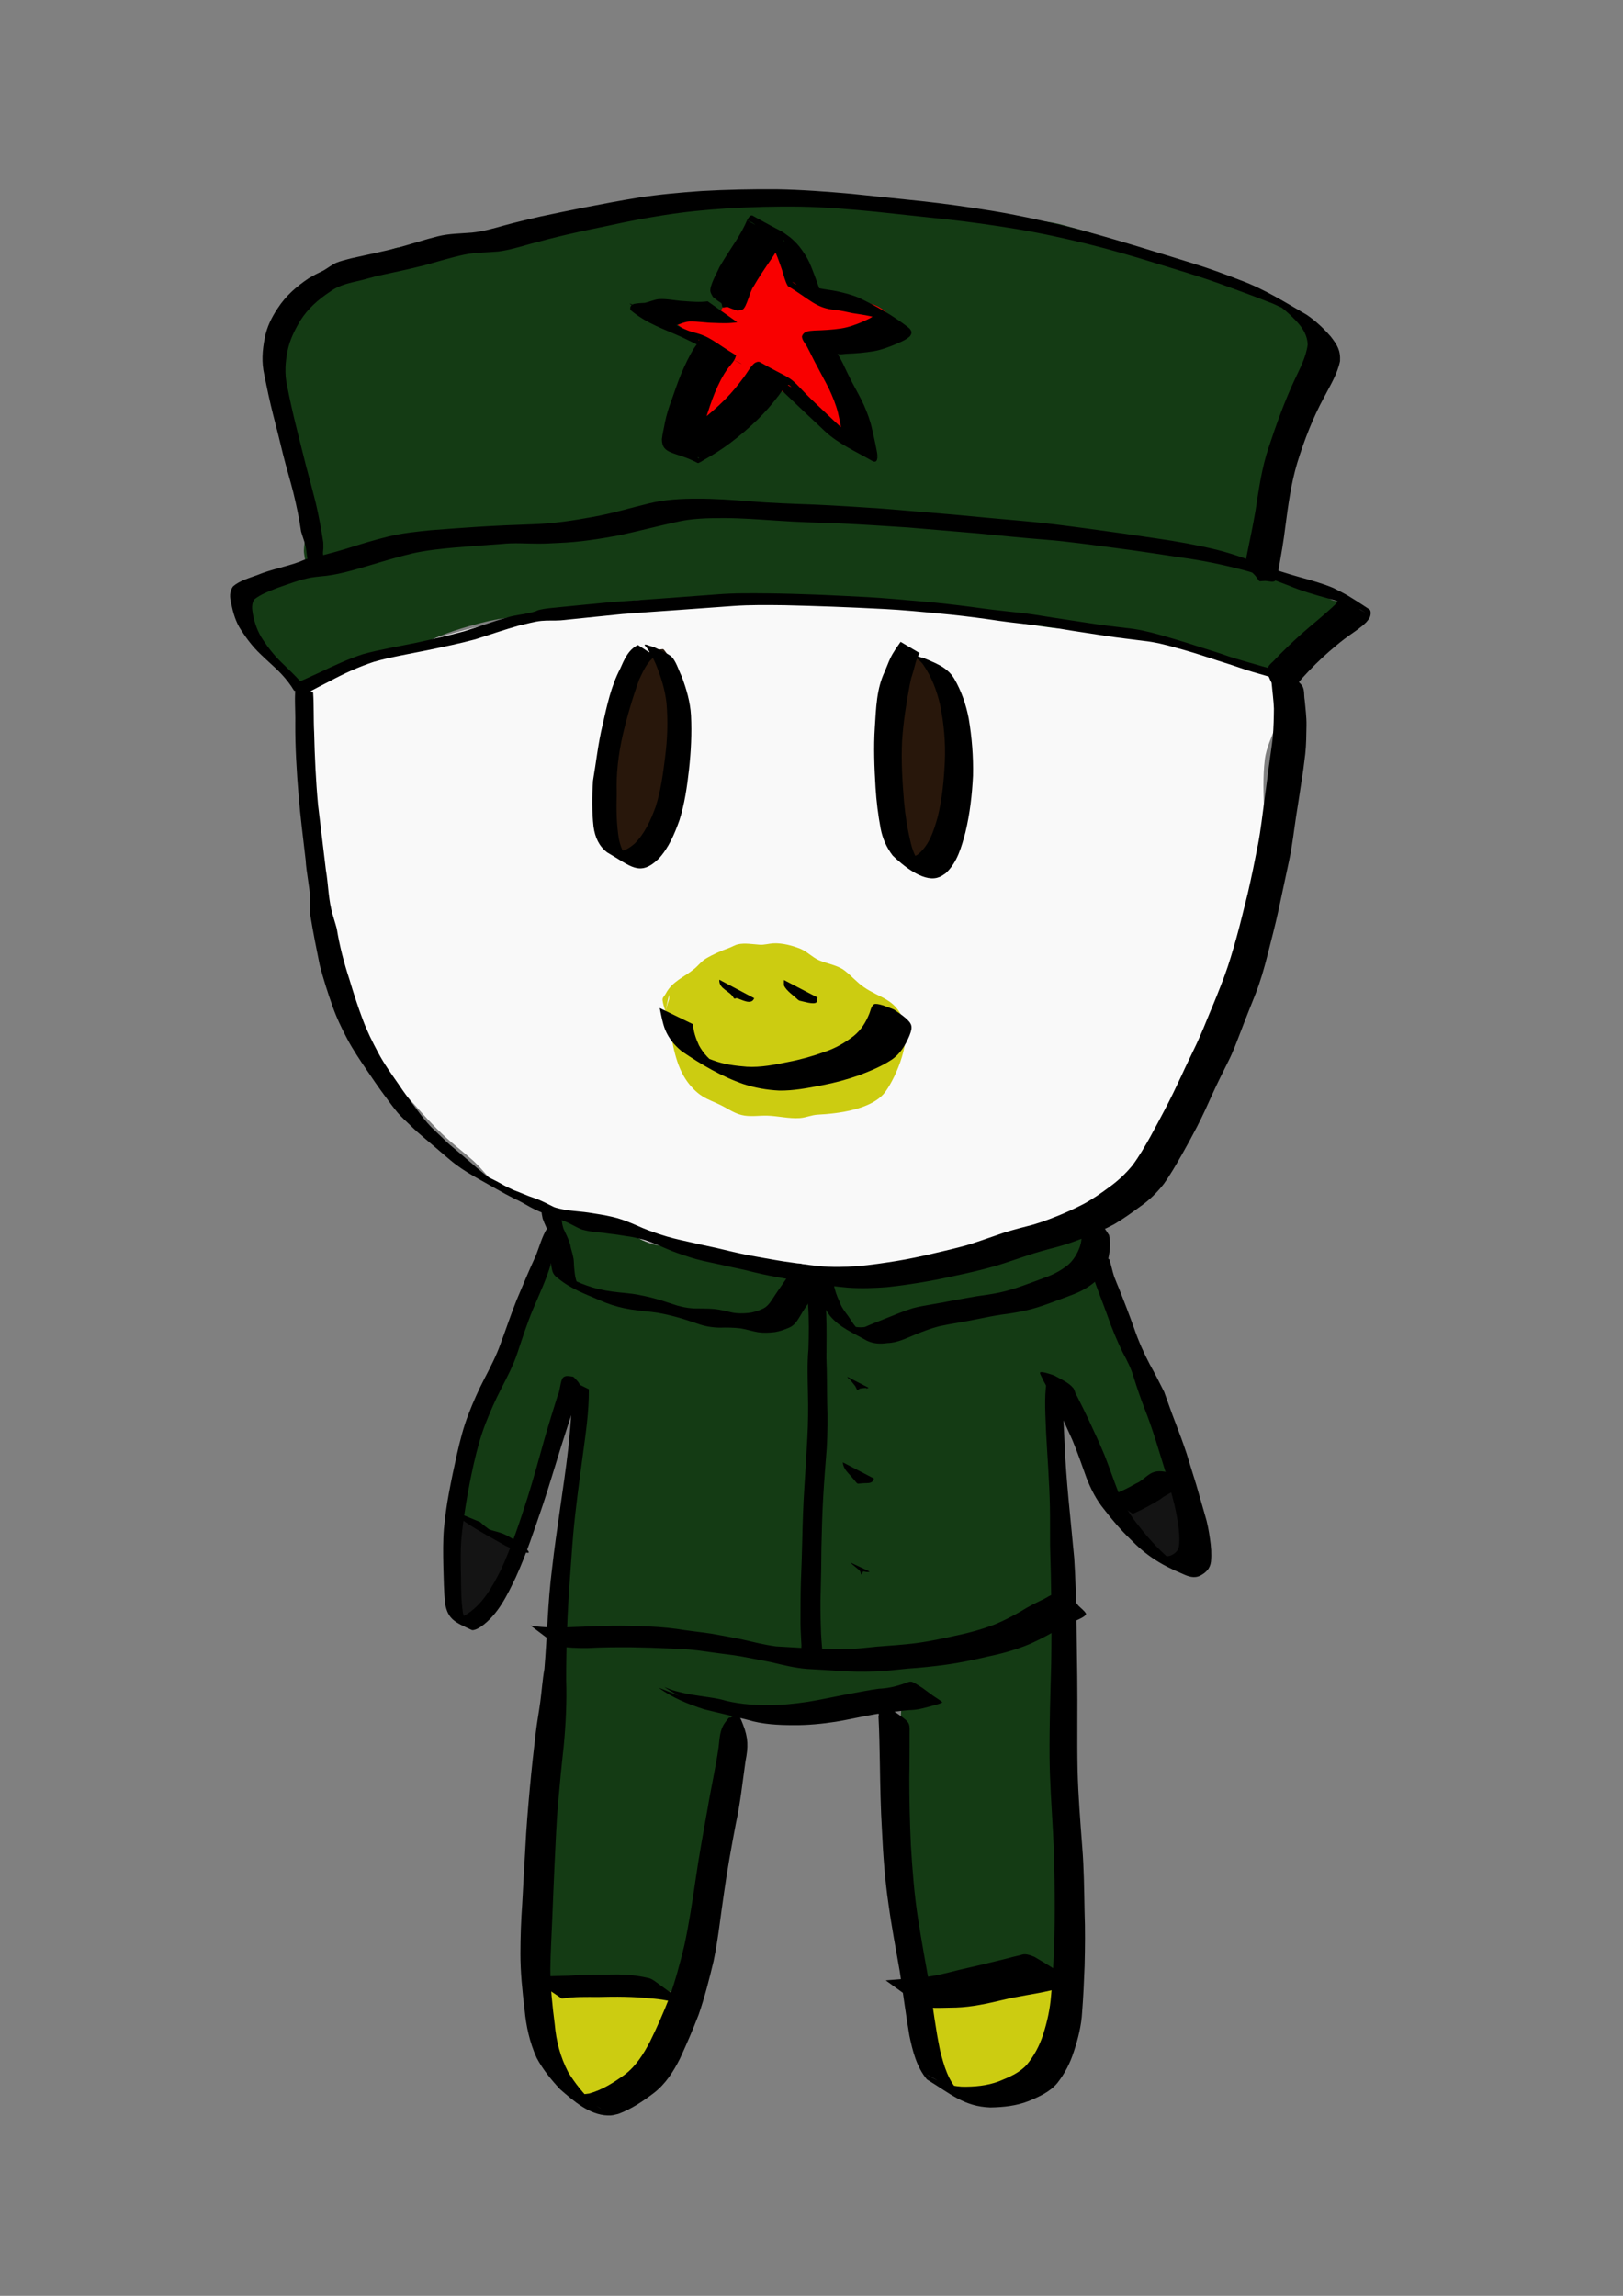 <?xml version="1.0" encoding="UTF-8" standalone="no"?>
<!-- Created with Inkscape (http://www.inkscape.org/) -->

<svg
   width="210px"
   height="297px"
   viewBox="0 0 210 297"
   version="1.1"
   id="svg5"
   inkscape:version="1.2.2 (b0a8486541, 2022-12-01)"
   sodipodi:docname="dmitri.svg"
   xmlns:inkscape="http://www.inkscape.org/namespaces/inkscape"
   xmlns:sodipodi="http://sodipodi.sourceforge.net/DTD/sodipodi-0.dtd"
   xmlns="http://www.w3.org/2000/svg"
   xmlns:svg="http://www.w3.org/2000/svg">
  <rect x="0" y="0" width="210" height="297" fill="#808080" stroke="none"/>
  <sodipodi:namedview
     id="namedview7"
     pagecolor="#ffffff"
     bordercolor="#000000"
     borderopacity="0.25"
     inkscape:showpageshadow="2"
     inkscape:pageopacity="0.0"
     inkscape:pagecheckerboard="0"
     inkscape:deskcolor="#d1d1d1"
     inkscape:document-units="mm"
     showgrid="false"
     inkscape:zoom="1.754102"
     inkscape:cx="115.44368"
     inkscape:cy="149.36417"
     inkscape:window-width="1280"
     inkscape:window-height="651"
     inkscape:window-x="0"
     inkscape:window-y="0"
     inkscape:window-maximized="1"
     inkscape:current-layer="layer5" />
  <defs
     id="defs2" />
  <g
     inkscape:groupmode="layer"
     id="layer5"
     inkscape:label="Layer 1">
    <path
       style="fill:#f9f9f9"
       d="m 39.962,88.521 c -0.273,0.402 -0.618,0.764 -0.82,1.207 -0.484,1.063 0.25,8.58 0.439,10.007 0.53,4.009 0.659,8.069 1.36,12.06 0.224,1.276 0.139,2.604 0.232,3.894 0.108,1.497 0.415,3.078 0.762,4.538 0.544,2.291 1.616,4.218 2.507,6.353 1.858,4.451 3.389,8.908 6.156,12.933 0.417,0.607 0.969,1.092 1.46,1.635 1.706,1.885 3.34,3.819 5.189,5.58 1.253,1.193 2.639,2.23 3.925,3.375 1.315,1.171 2.303,2.73 3.776,3.739 3.436,2.353 7.994,2.875 11.832,4.184 2.565,0.875 5.098,2.181 7.744,2.793 3.421,0.792 6.997,0.845 10.451,1.523 3.217,0.632 6.303,1.842 9.606,2.068 1.981,0.135 3.78,-0.511 5.707,-0.556 1.264,-0.029 2.72,0.524 3.988,0.682 2.65,0.33 5.475,0.309 8.129,0.053 2.855,-0.276 5.334,-1.464 7.997,-2.443 1.242,-0.457 2.582,-0.471 3.839,-0.852 2.067,-0.627 5.228,-2.622 7.104,-3.798 1.463,-0.918 2.481,-2.163 3.628,-3.427 1.404,-1.547 2.998,-3.057 4.015,-4.904 1.495,-2.715 2.557,-5.706 3.888,-8.501 0.708,-1.486 1.732,-2.8 2.406,-4.3 0.396,-0.881 0.642,-1.819 1.048,-2.697 0.504,-1.091 1.132,-2.14 1.497,-3.29 0.274,-0.863 0.419,-1.764 0.688,-2.629 0.485,-1.561 1.127,-3.061 1.581,-4.634 0.639,-2.212 1.081,-4.458 1.619,-6.686 0.388,-1.605 1.324,-3.115 1.597,-4.745 0.744,-4.442 -0.191,-8.955 0.339,-13.397 0.196,-1.642 0.936,-2.932 1.422,-4.47 0.53,-1.677 0.723,-3.926 0.249,-5.611 -0.109,-0.388 -0.046,-0.854 -0.286,-1.201 -0.713,-1.033 -2.517,-0.903 -3.597,-1.121 -0.667,-0.135 -1.281,-0.471 -1.951,-0.571 -2.011,-0.302 -3.995,-0.542 -5.935,-1.222 -0.788,-0.276 -1.492,-0.761 -2.28,-1.021 -2.265,-0.749 -4.721,-0.9 -7.045,-1.412 -2.742,-0.604 -5.335,-1.895 -8.129,-2.359 -2.381,-0.395 -4.789,-0.18 -7.183,-0.311 -1.901,-0.104 -3.761,-0.591 -5.644,-0.837 -2.184,-0.285 -4.401,-0.196 -6.595,-0.364 -3.959,-0.303 -7.881,-0.959 -11.858,-0.973 -2.888,-0.01 -5.764,0.666 -8.658,0.646 -4.254,-0.03 -8.477,-0.403 -12.71,0.238 -3.931,0.595 -7.85,1.263 -11.764,1.947 -2.196,0.384 -4.441,0.395 -6.643,0.761 -3.139,0.522 -6.28,1.511 -9.352,2.328 -7.268,1.934 -11.433,2.778 -17.798,7.242"
       id="path436" />
    <path
       style="fill:#28170b"
       d="m 84.244,84.199 c -0.444,0.316 -0.92,0.591 -1.333,0.947 -0.936,0.805 -3.794,7.258 -4.174,8.855 -0.335,1.409 -0.86,2.93 -0.92,4.379 -0.052,1.25 0.107,2.522 0.059,3.792 -0.057,1.509 -0.356,2.967 -0.243,4.486 0.331,4.467 3.536,5.728 6.505,2.332 0.621,-0.71 0.893,-1.575 1.355,-2.38 2.205,-3.845 2.57,-7.248 2.961,-11.573 0.12,-1.329 0.335,-2.744 0.212,-4.084 -0.091,-0.989 -0.726,-1.858 -0.91,-2.825 -0.349,-1.831 -0.451,-2.277 -1.571,-3.708 -0.059,-0.076 -0.307,-0.457 -0.412,-0.45 -0.514,0.034 -1.019,0.152 -1.528,0.228 z"
       id="path501" />
    <path
       style="fill:#28170b"
       d="m 117.803,84.702 c -1.512,2.105 -1.664,4.713 -2.469,7.13 -0.76,2.281 -0.469,4.788 -0.646,7.136 -0.062,0.823 0.259,1.506 0.28,2.321 0.018,0.7 0.158,1.651 0.074,2.333 -0.053,0.438 -0.236,0.815 -0.186,1.269 0.058,0.53 1.225,4.104 1.535,4.559 0.26,0.382 0.755,0.316 1.052,0.661 0.696,0.808 1.831,1.687 2.909,1.027 2.771,-1.698 3.976,-7.054 4.189,-9.997 0.246,-3.398 0.494,-6.904 -0.344,-10.245 -0.176,-0.7 -0.715,-1.316 -1.016,-1.968 -0.283,-0.614 -0.385,-1.35 -0.756,-1.92 -0.382,-0.588 -1.019,-0.77 -1.508,-1.232"
       id="path692" />
    <path
       style="fill:#cccc11;fill-opacity:1"
       d="m 86.09,130.852 c -0.122,-0.499 -0.315,-0.986 -0.366,-1.497 -0.029,-0.293 0.266,-0.527 0.402,-0.788 0.856,-1.636 2.365,-2.122 3.724,-3.242 0.509,-0.419 0.896,-0.963 1.47,-1.307 0.894,-0.536 2.007,-1.03 2.995,-1.38 0.394,-0.14 0.783,-0.395 1.189,-0.482 0.875,-0.188 1.915,-0.001 2.804,0.059 0.572,0.039 1.173,-0.148 1.746,-0.18 1.124,-0.062 2.459,0.281 3.491,0.698 0.882,0.356 1.554,1.11 2.417,1.487 1.027,0.448 2.399,0.64 3.295,1.317 0.888,0.671 1.565,1.504 2.502,2.153 2.129,1.474 3.989,1.45 5.136,4.241 1.059,2.577 -0.833,7.18 -2.296,9.252 -1.662,2.353 -6.158,2.881 -8.802,3.015 -0.793,0.04 -1.517,0.386 -2.311,0.439 -1.416,0.094 -2.768,-0.266 -4.172,-0.312 -1.001,-0.033 -1.983,0.14 -2.984,-0.01 -0.908,-0.136 -1.655,-0.571 -2.422,-1.006 -1.896,-1.073 -2.995,-1.034 -4.559,-2.85 -1.831,-2.126 -2.202,-4.93 -2.74,-7.543 -0.117,-0.57 -0.519,-1.991 -0.518,-2.063 0.512,-1.97 0.51,-1.228 0.476,-2.173"
       id="path696" />
    <path
       style="fill:#143b14;fill-opacity:1"
       d="m 39.153,89.276 c -0.275,-0.544 -1.31,-0.79 -1.798,-1.28 -0.399,-0.401 -0.678,-1.098 -0.99,-1.577 -1.47,-2.259 -5.801,-7.733 -4.209,-10.441 0.981,-1.668 7.176,-2.489 7.262,-2.661 0.245,-0.489 -0.122,-1.579 -0.096,-2.11 0.057,-1.131 0.297,-2.231 0.328,-3.365 0.062,-2.248 -1.021,-4.574 -1.539,-6.749 -0.802,-3.368 -1.315,-6.888 -1.539,-10.324 -0.032,-0.499 -0.32,-0.978 -0.386,-1.487 -0.481,-3.744 -0.499,-6.65 1.809,-9.775 0.727,-0.984 1.681,-2.342 2.829,-2.899 0.527,-0.256 1.169,-0.33 1.687,-0.613 0.502,-0.275 0.887,-0.687 1.418,-0.931 1.327,-0.611 2.803,-0.975 4.179,-1.47 1.23,-0.442 2.186,-1.403 3.517,-1.592 0.825,-0.117 1.652,0.016 2.455,-0.09 2.574,-0.34 5.347,-0.589 7.854,-1.248 2.083,-0.548 4.054,-1.508 6.14,-2.031 1.544,-0.388 3.237,-0.133 4.814,-0.339 1.116,-0.146 2.184,-0.526 3.3,-0.666 0.754,-0.094 1.519,-0.02 2.275,-0.111 1.577,-0.19 3.094,-0.782 4.655,-0.989 1.357,-0.18 2.756,0.159 4.099,0.052 1.543,-0.123 3.037,-0.505 4.569,-0.698 1.379,-0.174 2.788,-0.099 4.162,-0.312 0.515,-0.08 0.948,-0.427 1.466,-0.492 1.663,-0.21 3.365,0.314 5.014,0.339 0.874,0.013 1.725,-0.175 2.602,-0.101 0.935,0.078 1.852,0.282 2.792,0.312 1.474,0.047 2.953,-0.129 4.432,-0.048 1.488,0.081 2.756,0.63 4.195,0.9 1.38,0.259 2.827,0.212 4.22,0.439 1.86,0.303 3.668,0.84 5.544,1.068 3.372,0.409 8.263,0.236 11.351,1.132 1.324,0.384 2.72,0.696 4.019,1.153 0.687,0.242 1.274,0.779 1.973,0.999 0.847,0.267 1.713,0.353 2.559,0.688 1.023,0.405 1.665,1.18 2.746,1.508 0.471,0.143 0.963,0.156 1.433,0.291 0.669,0.192 1.245,0.633 1.936,0.767 1.094,0.212 2.312,0.334 3.375,0.656 0.569,0.172 1.053,0.57 1.587,0.82 1.408,0.659 2.953,1.072 4.385,1.682 0.462,0.197 0.818,0.596 1.301,0.782 0.472,0.182 1.039,0.087 1.512,0.254 0.494,0.175 0.847,0.703 1.291,0.962 0.386,0.225 0.853,0.306 1.237,0.54 0.788,0.481 1.332,1.438 1.947,2.095 0.462,0.493 1.135,0.844 1.666,1.259 0.911,0.712 -1.033,3.771 -1.317,4.586 -0.368,1.056 -0.528,2.171 -0.872,3.231 -0.325,1.001 -0.951,1.873 -1.349,2.84 -0.474,1.15 -0.723,2.546 -1.063,3.75 -0.359,1.269 -0.082,2.812 -0.338,4.137 -0.316,1.637 -0.967,3.192 -1.276,4.829 -0.247,1.31 -0.615,5.813 0.164,6.935 0.71,1.021 2.766,1.041 3.814,1.422 0.791,0.288 1.862,0.76 2.555,1.238 0.493,0.34 0.937,0.834 1.497,1.079 0.644,0.282 1.407,-0.043 1.999,0.276 0.104,0.056 0.011,0.433 0.011,0.508 0,1.2 -0.049,1.222 -0.941,2.29 -2.194,2.626 -4.138,4.79 -7.41,5.914 -1.064,0.365 -2.168,-0.306 -3.195,-0.471 -0.964,-0.155 -1.907,0.018 -2.888,-0.228 -1.592,-0.4 -3.012,-1.345 -4.57,-1.788 -1.345,-0.382 -2.768,-0.329 -4.12,-0.682 -0.788,-0.206 -1.498,-0.621 -2.273,-0.862 -2.293,-0.714 -4.88,-1.253 -7.263,-1.555 -1.85,-0.234 -3.634,0.428 -5.453,0.196 -2.389,-0.306 -4.82,-0.694 -7.188,-1.121 -1.249,-0.225 -2.475,-0.736 -3.729,-0.904 -2.087,-0.281 -4.205,-0.287 -6.294,-0.63 -1.543,-0.253 -3.111,-0.677 -4.67,-0.809 -1.004,-0.085 -2.068,-0.201 -3.074,-0.074 -0.964,0.121 -1.927,0.401 -2.904,0.36 -2.465,-0.104 -4.881,-0.571 -7.342,-0.703 -1.992,-0.107 -3.947,0.168 -5.935,0.19 -2.24,0.025 -4.485,-0.165 -6.722,-0.063 -1.092,0.05 -2.178,0.186 -3.275,0.186 -1.118,0 -2.218,-0.064 -3.332,0.084 -1.475,0.196 -2.835,0.848 -4.305,1.073 -0.955,0.147 -1.945,-0.11 -2.92,-0.016 -1.188,0.115 -2.345,0.446 -3.532,0.561 -2.907,0.281 -5.891,0.472 -8.733,1.217 -2.339,0.613 -4.873,1.377 -7.04,2.459 -0.759,0.379 -1.43,0.935 -2.231,1.232 -1.657,0.614 -3.431,0.779 -5.13,1.228 -1.084,0.286 -2.072,0.833 -3.148,1.148 -2.3,0.672 -3.686,0.998 -5.585,2.639 z"
       id="path3520" />
    <path
       style="fill:#f90000;fill-opacity:1"
       d="m 93.23,40.196 c -0.511,-0.035 -2.638,-0.188 -3.56,-0.233 -0.627,-0.031 -1.251,-0.12 -1.878,-0.084 -0.463,0.026 -0.829,0.084 -1.258,0.27 -0.555,0.241 -1.02,0.269 -1.587,0.402 -0.187,0.044 -0.757,0.133 -0.567,0.106 2.205,-0.32 5.111,3.064 6.644,4.21 0.226,0.169 0.474,0.079 0.481,0.418 0.013,0.659 -0.386,1.481 -0.502,2.137 -0.238,1.338 -0.211,2.759 -0.571,4.068 -0.485,1.765 -2.097,4.513 -1.053,6.289 0.509,0.866 1.489,0.011 2.031,-0.412 1.976,-1.543 4.557,-4.575 6.083,-6.639 0.129,-0.175 1.152,-2.012 1.243,-1.983 0.296,0.093 0.467,0.649 0.713,0.847 0.746,0.599 1.732,0.9 2.497,1.518 1.25,1.01 2.411,2.239 3.76,3.116 1.194,0.776 2.714,1.002 3.936,1.74 0.418,0.253 1.877,1.52 2.38,1.349 0.663,-0.225 -0.186,-2.583 -0.328,-2.984 -0.708,-2.004 -1.595,-4.285 -2.846,-6.029 -0.82,-1.143 -1.835,-2.155 -2.502,-3.375 -0.347,-0.633 1.055,-1.043 1.513,-1.233 1.043,-0.433 2.218,-0.719 3.354,-0.523 1.013,0.175 1.342,0.519 2.39,0.101 0.211,-0.084 2.101,-0.982 1.809,-1.466 -0.277,-0.457 -0.336,-0.97 -0.736,-1.37 -1.621,-1.626 -4.224,-1.451 -6.341,-1.671 -1.224,-0.127 -2.51,0.352 -3.486,-0.609 -0.853,-0.84 -1.312,-2.286 -2.009,-3.268 -0.29,-0.408 -0.885,-0.799 -1.096,-1.238 -0.394,-0.821 -1.596,-4.043 -3.041,-3.422 -0.927,0.398 -1.499,2.496 -1.878,3.317 -1.066,2.311 -2.146,4.563 -3.596,6.654 z"
       id="path6168" />
    <path
       style="fill:#143b14;fill-opacity:1"
       d="m 72.269,157.702 c -0.007,0.432 0.01,0.865 -0.021,1.296 -0.032,0.439 -0.374,0.994 -0.454,1.455 -0.15,0.86 -0.015,1.786 -0.339,2.613 -0.526,1.345 -1.55,2.441 -2.322,3.655 -1.446,2.272 -2.675,4.696 -3.665,7.205 -1.225,3.107 -1.394,6.504 -2.671,9.605 -1.272,3.089 -3.506,7.117 -3.867,10.442 -0.324,2.985 1.997,2.621 3.729,3.798 1.04,0.707 1.619,1.163 2.93,1.328 0.473,0.059 1.325,0.499 1.671,0 0.498,-0.718 0.763,-1.835 1.079,-2.64 0.535,-1.361 1.177,-2.665 1.481,-4.105 0.642,-3.042 0.765,-6.624 2.217,-9.431 0.398,-0.769 1.289,-2.929 2.285,-1.598 0.534,0.714 0.103,2.586 0.042,3.38 -0.302,3.972 -1.575,7.766 -1.836,11.758 -0.095,1.452 0.041,2.948 -0.106,4.39 -0.12,1.18 -0.702,2.243 -0.677,3.454 0.109,5.207 0.201,10.576 -0.153,15.779 -0.662,9.729 -1.254,19.45 -1.56,29.197 -0.027,0.855 0.015,1.731 -0.096,2.581 -0.179,1.373 -1.372,4.08 -0.169,5.216 1.599,1.511 7.159,-0.613 9.335,-0.613 1.411,0 2.653,0.632 4.004,0.888 1.283,0.243 2.819,0.343 4.115,0.318 1.516,-0.03 1.531,-0.355 1.746,-1.867 0.168,-1.184 0.423,-2.358 0.73,-3.512 0.742,-2.79 1.257,-5.622 1.777,-8.458 0.492,-2.683 1.285,-5.302 1.587,-8.024 0.423,-3.815 0.765,-7.411 1.83,-11.128 0.244,-0.851 0.505,-3.096 0.963,-3.761 0.517,-0.751 2.132,0.507 2.723,0.561 0.868,0.079 1.618,-0.033 2.47,-0.042 1.293,-0.014 2.554,0.224 3.871,0.163 2.929,-0.134 5.886,-0.618 8.823,-0.814 0.737,-0.05 2.18,-0.35 2.813,0.217 0.289,0.258 -0.913,6.664 -0.926,7.782 -0.031,2.764 -0.205,5.584 -0.063,8.346 0.097,1.892 0.555,3.724 0.714,5.601 0.198,2.33 0.266,4.658 0.571,6.977 0.215,1.635 0.484,6.579 1.936,7.537 1.002,0.662 6.26,0.358 7.679,0.159 0.951,-0.133 1.777,-0.639 2.756,-0.74 2.469,-0.256 6.215,-0.383 8.373,-1.878 1.82,-1.261 1.295,-6.648 1.227,-8.485 -0.094,-2.509 0.066,-5.033 -0.142,-7.537 -0.22,-2.648 -0.602,-5.203 -0.613,-7.87 -0.004,-0.868 0.162,-1.716 0.18,-2.581 0.07,-3.36 -0.063,-6.7 0.106,-10.061 0.044,-0.875 0.257,-1.736 0.253,-2.613 -0.012,-3.307 -0.327,-6.57 -0.28,-9.875 0.025,-1.737 -0.633,-3.543 -0.973,-5.231 -0.119,-0.588 -0.067,-1.183 -0.121,-1.777 -0.184,-2.032 -0.581,-4.005 -0.624,-6.057 -0.07,-3.293 -0.777,-7.022 0.132,-10.224 0.084,-0.295 0.245,-1.592 0.619,-1.74 0.549,-0.217 2.002,3.112 2.11,3.491 0.397,1.399 1.319,1.549 1.788,2.655 0.269,0.633 0.236,1.45 0.366,2.127 0.808,4.238 1.121,6.867 5.78,4.501 0.775,-0.393 1.322,-0.885 1.846,-1.571 0.68,-0.891 1.602,-1.505 2.376,-2.311 1.796,-1.872 0.24,-3.332 -0.264,-5.486 -0.323,-1.378 -0.991,-2.382 -1.603,-3.607 -0.814,-1.629 -1.189,-3.369 -2.227,-4.898 -1.237,-1.822 -2.625,-3.493 -3.427,-5.591 -0.394,-1.03 -0.351,-2.343 -0.492,-3.432 -0.078,-0.604 -0.393,-1.12 -0.497,-1.713 -0.107,-0.61 -0.043,-1.211 -0.186,-1.82 -0.173,-0.743 -0.657,-1.38 -0.809,-2.121 -0.143,-0.699 -0.203,-1.607 -0.719,-2.173 -0.726,-0.798 -1.57,-0.377 -2.37,0.063 -1.859,1.023 -4.199,1.158 -6.22,1.767 -3.177,0.956 -6.268,2.138 -9.488,2.957 -0.829,0.211 -1.692,0.208 -2.522,0.412 -2.351,0.579 -4.56,1.587 -6.935,2.031 -1.555,0.291 -3.018,-0.592 -4.517,-0.412 -1.516,0.182 -3.051,0.885 -4.596,0.667 -1.412,-0.199 -2.272,-1.148 -3.549,-1.571 -2.999,-0.993 -5.749,-2.28 -8.902,-2.788 -2.61,-0.421 -5.284,-0.299 -7.876,-0.957 -1.294,-0.328 -2.297,-1.195 -3.544,-1.651 -1.094,-0.4 -2.437,-0.446 -3.586,-0.65 -1.159,-0.205 -2.366,0.153 -1.867,-1.401"
       id="path8818" />
    <path
       style="fill:#141414;fill-opacity:1"
       d="m 144.99,195.36 c 0.804,-0.647 1.564,-1.352 2.411,-1.941 1.05,-0.73 2.256,-1.248 3.39,-1.836 0.57,-0.295 1.095,-0.98 1.725,-1.121 0.165,-0.037 0.516,1.15 0.54,1.232 0.664,2.291 2.753,6.386 0.962,8.617 -0.312,0.388 -2.798,1.253 -3.258,1.083 -0.978,-0.359 -1.611,-1.751 -2.602,-2.263 -1.5,-0.776 -2.354,-2.389 -3.168,-3.771 z"
       id="path9027" />
    <path
       style="fill:#141414;fill-opacity:1"
       d="m 58.861,195.937 c 0.419,0.118 0.845,0.216 1.258,0.354 0.961,0.323 1.809,1.261 2.746,1.66 0.557,0.237 1.256,0.215 1.75,0.593 0.429,0.329 0.669,0.799 1.096,1.116 0.189,0.14 0.655,0.181 0.767,0.36 0.397,0.637 0.204,1.949 0.01,2.618 -0.255,0.879 -1.009,1.415 -1.459,2.173 -0.756,1.273 -1.304,3.087 -2.407,4.116 -1.315,1.227 -2.957,0.924 -3.449,-0.889 -0.666,-2.451 -0.95,-4.983 -1.359,-7.484"
       id="path9472" />
    <path
       style="fill:#cccc11;fill-opacity:1"
       d="m 118.814,259.054 c 2.569,-1.299 5.365,-1.756 7.949,-2.988 1.276,-0.609 2.926,-0.782 4.342,-0.772 0.764,0.005 1.416,0.483 2.231,0.349 1.556,-0.256 3.305,-1.485 4.898,-0.667 1.903,0.977 -0.113,10.773 -1.512,12.314 -3.04,3.348 -4.487,1.905 -7.702,3.264 -2.132,0.901 -4.9,1.462 -6.161,-1.01 -0.592,-1.161 -1.384,-2.248 -1.899,-3.444 -0.788,-1.831 -1.197,-3.779 -1.993,-5.623"
       id="path9474" />
    <path
       style="fill:#cccc11;fill-opacity:1"
       d="m 70.27,257.233 c 2.669,1.124 4.735,-0.747 7.183,-0.92 1.825,-0.129 5.416,-0.43 7.124,0.311 0.492,0.214 0.926,0.561 1.418,0.772 0.41,0.176 0.724,0.194 0.989,0.619 0.995,1.598 0.822,3.254 0.498,5.005 -0.838,4.525 -3.585,6.857 -7.844,7.902 -0.956,0.234 -1.975,1.101 -3.041,0.714 -0.963,-0.349 -1.356,-1.199 -2.005,-1.889 -0.57,-0.606 -1.416,-1.16 -1.92,-1.798 -1.568,-1.985 -1.853,-5.805 -2.19,-8.129"
       id="path9683" />
  </g>
  <g
     inkscape:groupmode="layer"
     id="layer4"
     inkscape:label="Layer 4">
    <path
       style="fill:#000000"
       id="path261"
       d="m 40.02,90.219 c -0.24,-0.709 -0.647,-1.343 -1.063,-1.961 -0.776,-0.892 -1.653,-1.693 -2.495,-2.522 -0.937,-0.899 -1.743,-1.911 -2.454,-2.994 -0.674,-1.005 -1.06,-2.13 -1.291,-3.307 -0.108,-0.67 -0.206,-1.355 0.223,-1.922 0.837,-0.655 1.882,-1.026 2.86,-1.425 1.479,-0.508 2.965,-1.101 4.511,-1.382 0.378,-0.069 0.763,-0.094 1.144,-0.14 2.181,-0.16 4.292,-0.821 6.382,-1.43 1.842,-0.551 3.684,-1.105 5.555,-1.551 1.796,-0.399 3.628,-0.588 5.457,-0.754 2.023,-0.165 4.047,-0.321 6.072,-0.46 1.603,-0.177 3.209,-0.033 4.814,-0.038 0.929,-0.003 1.646,-0.049 2.576,-0.095 2.637,-0.099 5.24,-0.514 7.83,-0.991 2.447,-0.537 4.874,-1.164 7.32,-1.704 2.038,-0.488 4.13,-0.522 6.212,-0.523 2.241,0.004 4.475,0.175 6.71,0.325 2.756,0.196 5.517,0.274 8.278,0.367 2.949,0.136 5.896,0.334 8.843,0.525 3.024,0.25 6.047,0.512 9.071,0.77 2.913,0.288 5.823,0.583 8.741,0.81 2.958,0.239 5.895,0.672 8.837,1.048 2.946,0.374 5.879,0.838 8.816,1.277 2.645,0.363 5.257,0.906 7.839,1.579 2.043,0.541 4.019,1.293 5.989,2.05 1.587,0.672 3.24,1.148 4.899,1.604 1.485,0.402 2.972,0.817 4.355,1.502 1.771,1.102 -0.612,-0.389 -3.175,-1.777 -0.141,-0.076 0.261,0.241 0.266,0.402 0.008,0.25 -0.166,0.425 -0.292,0.617 -1.414,1.375 -2.983,2.585 -4.46,3.894 -1.236,1.105 -2.432,2.258 -3.571,3.463 -0.236,0.249 -0.539,0.455 -0.693,0.762 -0.136,0.269 -0.095,0.596 -0.142,0.894 0.545,1.217 0.255,0.68 0.833,1.631 0,0 0.131,0.076 0.131,0.076 v 0 c 1.14,0.052 0.499,0.035 1.925,0.031 0.315,-0.131 0.667,-0.196 0.946,-0.393 0.277,-0.196 0.452,-0.506 0.681,-0.758 1.104,-1.215 2.263,-2.378 3.504,-3.455 0.771,-0.654 1.135,-0.979 1.93,-1.588 0.783,-0.6 1.634,-1.121 2.39,-1.754 0.172,-0.144 0.326,-0.307 0.49,-0.461 0.258,-0.337 0.417,-0.461 0.51,-0.873 0.042,-0.185 0.068,-0.621 -0.145,-0.761 -2.798,-1.839 -2.928,-1.89 -4.68,-2.772 -1.401,-0.587 -2.868,-0.983 -4.329,-1.391 -1.631,-0.457 -3.25,-0.954 -4.821,-1.596 -1.954,-0.738 -3.922,-1.45 -5.952,-1.956 -2.557,-0.616 -5.143,-1.085 -7.746,-1.457 -2.929,-0.44 -5.861,-0.862 -8.798,-1.254 -2.945,-0.395 -5.891,-0.786 -8.852,-1.035 -2.911,-0.255 -5.821,-0.524 -8.73,-0.803 -3.024,-0.247 -6.046,-0.519 -9.071,-0.761 -2.954,-0.2 -5.909,-0.395 -8.867,-0.528 -2.78,-0.104 -5.562,-0.188 -8.335,-0.428 -2.256,-0.175 -4.514,-0.342 -6.778,-0.336 -2.1,2.89e-4 -4.199,0.107 -6.246,0.617 -2.411,0.58 -4.79,1.301 -7.234,1.742 -2.573,0.475 -5.165,0.866 -7.785,0.951 -2.38,0.08 -4.755,0.183 -7.132,0.332 -2.038,0.143 -4.078,0.272 -6.114,0.442 -1.833,0.186 -3.672,0.374 -5.465,0.815 -1.862,0.457 -3.691,1.016 -5.517,1.599 -1.005,0.299 -2.01,0.585 -3.028,0.837 -0.693,0.172 -1.401,0.285 -2.084,0.493 -0.301,0.092 -0.586,0.228 -0.879,0.343 -1.786,0.662 -3.687,0.979 -5.452,1.716 -1.07,0.395 -2.254,0.709 -3.134,1.463 -0.488,0.684 -0.422,1.418 -0.24,2.214 0.258,1.206 0.588,2.389 1.28,3.429 0.711,1.108 1.505,2.158 2.462,3.069 0.886,0.884 1.858,1.672 2.717,2.582 0.632,0.67 1.196,1.381 1.67,2.174 0,0 1.985,0.892 1.985,0.892 z" />
    <path
       style="fill:#000000"
       id="path263"
       d="m 39.692,89.698 c 0.998,-0.572 2.024,-1.095 3.05,-1.613 1.824,-0.982 3.704,-1.829 5.67,-2.479 2.26,-0.635 4.581,-1.019 6.88,-1.488 2.078,-0.437 4.16,-0.857 6.21,-1.412 1.882,-0.598 3.744,-1.246 5.646,-1.779 0.97,-0.205 1.94,-0.517 2.932,-0.609 0.812,-0.075 1.632,-0.013 2.447,-0.065 0.364,-0.023 0.726,-0.075 1.089,-0.112 2.302,-0.221 4.599,-0.488 6.901,-0.705 2.422,-0.189 4.845,-0.36 7.268,-0.528 2.36,-0.171 4.719,-0.349 7.08,-0.513 2.221,-0.16 4.45,-0.125 6.675,-0.1 2.072,0.044 4.143,0.117 6.214,0.188 2.204,0.079 4.408,0.186 6.61,0.299 2.38,0.12 4.752,0.353 7.123,0.582 2.141,0.191 4.275,0.453 6.404,0.749 1.83,0.284 3.666,0.509 5.508,0.694 1.73,0.154 3.438,0.477 5.15,0.759 1.549,0.242 3.098,0.479 4.647,0.716 1.573,0.237 3.153,0.41 4.73,0.616 1.455,0.152 2.872,0.501 4.273,0.908 1.472,0.393 2.927,0.841 4.371,1.324 1.234,0.416 2.484,0.781 3.715,1.208 1.194,0.432 2.419,0.766 3.639,1.117 1.093,0.332 2.193,0.639 3.296,0.935 -0.085,-0.391 -0.011,-0.194 -0.249,-0.58 0,0 -0.119,-0.093 -0.119,-0.093 v 0 c -1.25,-0.742 -0.61,-0.381 -1.92,-1.083 -1.086,-0.289 -2.17,-0.586 -3.248,-0.905 -1.223,-0.351 -2.446,-0.703 -3.642,-1.138 -1.221,-0.413 -2.46,-0.766 -3.682,-1.177 -1.448,-0.467 -2.907,-0.897 -4.371,-1.31 -1.406,-0.396 -2.828,-0.723 -4.286,-0.864 -1.578,-0.188 -3.158,-0.37 -4.727,-0.623 -1.542,-0.231 -3.084,-0.464 -4.625,-0.703 -1.705,-0.269 -3.407,-0.573 -5.128,-0.723 -1.825,-0.192 -3.646,-0.41 -5.462,-0.67 -2.117,-0.27 -4.236,-0.53 -6.364,-0.705 -2.373,-0.21 -4.746,-0.427 -7.125,-0.571 -2.214,-0.124 -4.43,-0.22 -6.645,-0.319 -2.064,-0.079 -4.128,-0.142 -6.193,-0.164 -2.223,-0.018 -4.45,-0.05 -6.669,0.131 -2.353,0.18 -4.706,0.358 -7.06,0.527 -2.423,0.182 -4.848,0.331 -7.269,0.534 -2.314,0.218 -4.626,0.457 -6.938,0.683 -0.357,0.043 -0.718,0.065 -1.072,0.129 -1.38,0.249 -0.513,0.198 -1.834,0.509 -0.98,0.23 -2.001,0.3 -2.965,0.608 -1.899,0.521 -3.735,1.225 -5.619,1.796 -2.025,0.545 -4.069,1.017 -6.118,1.463 -2.309,0.486 -4.645,0.858 -6.922,1.483 -1.992,0.65 -3.878,1.545 -5.77,2.441 -1.085,0.506 -2.174,1.011 -3.29,1.445 0,0 1.784,1.187 1.784,1.187 z" />
    <path
       style="fill:#000000"
       id="path265"
       d="m 42.317,73.846 c -0.178,-0.74 -0.479,-1.49 -0.525,-2.256 -0.013,-0.224 0.041,-0.448 0.046,-0.672 0.006,-0.253 -0.007,-0.507 -0.011,-0.76 -0.258,-1.714 -0.58,-3.419 -0.973,-5.107 -0.397,-1.599 -0.831,-3.189 -1.256,-4.781 -0.442,-1.726 -0.867,-3.456 -1.297,-5.184 -0.429,-1.723 -0.816,-3.456 -1.155,-5.198 -0.341,-1.524 -0.239,-3.041 0.074,-4.554 0.283,-1.369 0.896,-2.609 1.604,-3.8 0.978,-1.582 2.346,-2.782 3.88,-3.797 1.288,-0.937 2.601,-1.136 4.092,-1.497 0.647,-0.157 1.284,-0.357 1.929,-0.521 2.079,-0.459 4.165,-0.88 6.228,-1.411 1.719,-0.478 3.42,-1.004 5.165,-1.375 1.437,-0.293 2.909,-0.262 4.365,-0.398 1.416,-0.182 2.781,-0.609 4.152,-0.988 1.568,-0.427 3.142,-0.832 4.724,-1.2 1.872,-0.432 3.755,-0.82 5.636,-1.21 2.273,-0.505 4.561,-0.935 6.861,-1.298 2.686,-0.429 5.392,-0.699 8.105,-0.87 3.207,-0.197 6.419,-0.284 9.631,-0.235 3.258,0.065 6.506,0.333 9.746,0.658 3.012,0.319 6.025,0.641 9.036,0.971 3.026,0.327 6.039,0.756 9.043,1.247 3.131,0.516 6.23,1.197 9.312,1.95 3.006,0.741 5.977,1.613 8.934,2.527 2.66,0.819 5.331,1.605 7.953,2.54 2.152,0.787 4.309,1.558 6.439,2.404 1.804,0.576 7.847,4.091 0.765,0.054 1.163,0.731 2.182,1.659 3.107,2.669 0.728,0.829 1.237,1.721 1.274,2.832 -0.212,1.612 -1.007,3.088 -1.689,4.544 -1.323,2.822 -2.366,5.767 -3.349,8.721 -0.909,2.664 -1.286,5.458 -1.716,8.227 -0.319,1.838 -0.695,3.666 -1.075,5.493 -0.136,0.621 -0.282,1.376 0.13,1.947 0.252,0.349 0.614,0.604 0.895,0.93 0.183,0.212 0.328,0.452 0.493,0.678 0,0 0.133,0.072 0.133,0.072 v 0 c 0.235,-0.015 0.469,-0.049 0.704,-0.045 0.349,0.007 0.699,0.138 1.043,0.08 0.573,-0.097 0.574,-1.139 0.657,-1.501 0.326,-1.868 0.658,-3.735 0.883,-5.618 0.369,-2.772 0.734,-5.552 1.542,-8.239 0.911,-2.955 2.022,-5.839 3.51,-8.558 0.77,-1.481 1.679,-2.943 2.022,-4.595 0.077,-1.408 -0.352,-2.077 -1.192,-3.175 -0.92,-1.055 -1.944,-2.025 -3.104,-2.814 -2.793,-1.622 -5.507,-3.339 -8.544,-4.462 -2.052,-0.796 -4.12,-1.561 -6.224,-2.208 -2.589,-0.792 -5.171,-1.608 -7.766,-2.382 -2.954,-0.884 -5.912,-1.757 -8.91,-2.481 -3.093,-0.743 -6.204,-1.42 -9.344,-1.936 -3.016,-0.485 -6.041,-0.919 -9.079,-1.249 -2.999,-0.321 -6,-0.622 -9,-0.938 -3.232,-0.293 -6.47,-0.537 -9.716,-0.595 -3.234,-0.02 -6.468,0.04 -9.698,0.224 -2.738,0.193 -5.474,0.436 -8.188,0.856 -2.321,0.377 -4.632,0.814 -6.94,1.265 -1.904,0.386 -3.811,0.761 -5.71,1.172 -1.599,0.375 -3.202,0.741 -4.785,1.18 -1.356,0.384 -2.721,0.768 -4.127,0.912 -1.456,0.127 -2.931,0.117 -4.36,0.47 -1.712,0.418 -3.382,0.981 -5.082,1.447 -2.058,0.536 -4.142,0.95 -6.215,1.421 -0.469,0.125 -1.47,0.372 -1.919,0.574 -0.472,0.212 -1.177,0.741 -1.622,0.99 -0.313,0.175 -0.648,0.308 -0.965,0.475 -0.312,0.164 -0.616,0.345 -0.923,0.517 -1.578,1.048 -2.98,2.268 -4.023,3.872 -0.799,1.195 -1.434,2.461 -1.691,3.89 -0.318,1.566 -0.422,3.132 -0.064,4.707 0.348,1.746 0.712,3.491 1.153,5.216 0.443,1.726 0.883,3.452 1.295,5.186 0.402,1.606 0.885,3.19 1.295,4.793 0.416,1.685 0.771,3.383 1.021,5.101 0.161,0.577 0.383,1.137 0.535,1.717 0.191,0.727 0.173,1.505 0.388,2.229 0,0 2.439,1.151 2.439,1.151 z" />
    <path
       style="fill:#000000"
       id="path267"
       d="m 91.563,38.983 c -1.014,0.136 -2.038,0.044 -3.052,-0.029 -1.111,-0.052 -2.196,-0.338 -3.31,-0.255 -0.611,0.079 -1.17,0.35 -1.767,0.482 -0.389,0.03 -0.772,0.025 -1.158,0.093 -0.484,0.057 -0.832,0.285 -0.705,0.828 2.15,1.799 4.348,2.456 6.702,3.534 1.043,0.504 2.086,1.008 3.115,1.539 0.733,0.415 1.502,0.747 2.323,0.937 1.809,0.43 5.316,2.895 -3.329,-2.145 0.39,-0.245 -0.555,1.043 -0.565,1.056 -0.667,1.06 -1.191,2.203 -1.686,3.351 -0.462,1.113 -0.834,2.26 -1.238,3.395 -0.365,0.937 -0.651,1.895 -0.858,2.878 -0.117,0.724 -0.319,1.435 -0.393,2.166 0.013,2.068 1.756,1.556 4.639,3.084 0.11,0.058 0.757,-0.373 0.835,-0.417 1.155,-0.639 2.265,-1.348 3.322,-2.138 1.276,-0.952 2.482,-1.99 3.622,-3.099 0.912,-0.9 1.763,-1.856 2.534,-2.879 0.446,-0.502 0.763,-1.293 1.414,-1.574 0.175,0.049 0.285,0.192 0.408,0.316 -1.39,-0.793 -2.767,-1.608 -4.169,-2.38 -0.119,-0.066 0.214,0.168 0.316,0.258 0.127,0.113 0.247,0.234 0.37,0.351 0.929,0.93 1.87,1.847 2.827,2.748 0.935,0.885 1.86,1.779 2.799,2.658 0.739,0.669 1.452,1.368 2.18,2.049 1.779,1.646 4.01,2.62 6.105,3.827 0.77,0.432 0.722,-0.552 0.644,-1.041 -0.184,-1.029 -0.408,-2.051 -0.649,-3.068 -0.227,-1.072 -0.612,-2.093 -1.052,-3.092 -0.459,-1.022 -1.03,-1.988 -1.547,-2.981 -0.406,-0.79 -0.791,-1.59 -1.168,-2.395 -0.21,-0.435 -0.46,-0.848 -0.694,-1.27 0.183,0.144 0.918,0.013 1.196,-0.005 1.166,-0.037 2.324,-0.143 3.475,-0.329 1.033,-0.184 2.014,-0.563 2.978,-0.964 0.593,-0.273 1.229,-0.512 1.707,-0.97 0.369,-0.464 0.186,-0.826 -0.222,-1.158 -1.998,-1.548 -4.224,-2.807 -6.508,-3.884 -0.88,-0.352 -1.804,-0.583 -2.728,-0.788 -0.742,-0.155 -1.497,-0.22 -2.238,-0.377 -0.734,-0.207 -1.489,-0.302 -2.244,-0.394 -0.371,-0.045 -0.767,-0.06 -1.086,-0.279 -0.067,-0.046 -0.255,-0.197 -0.185,-0.157 1.479,0.838 2.944,1.703 4.416,2.554 -0.558,-0.429 -0.743,-1.179 -0.969,-1.814 -0.389,-1.078 -0.769,-2.161 -1.224,-3.213 -0.349,-0.76 -0.818,-1.454 -1.329,-2.113 -0.337,-0.407 -0.713,-0.781 -1.115,-1.123 -1.613,-1.204 -0.48,-0.368 -4.924,-2.857 -0.303,-0.17 -0.595,0.381 -0.698,0.555 -0.364,0.889 -0.85,1.713 -1.347,2.532 -0.753,1.185 -1.54,2.346 -2.242,3.563 -0.293,0.694 -1.32,2.446 -1.168,3.176 0.05,0.242 0.208,0.448 0.313,0.673 1.243,1.091 1.083,0.516 1.22,1.311 0,0 0.13,0.078 0.13,0.078 v 0 c 0.856,-0.154 0.231,-0.095 1.84,0.4 0.219,-0.048 0.463,-0.033 0.658,-0.145 0.542,-0.312 0.945,-2.378 1.402,-2.957 0.692,-1.213 1.481,-2.365 2.274,-3.515 0.533,-0.785 1.03,-1.593 1.516,-2.408 0.03,-0.028 0.052,-0.071 0.091,-0.085 0.051,-0.017 0.068,0.085 0.108,0.121 0.035,0.031 0.156,0.103 0.115,0.08 -4.686,-2.695 -6.004,-3.335 -4.287,-2.494 0.455,0.262 0.818,0.637 1.188,1.006 0.568,0.613 1.068,1.291 1.477,2.021 0.5,1.016 0.868,2.087 1.235,3.156 0.218,0.687 0.372,1.413 0.739,2.039 2.798,1.668 3.617,2.871 6.144,3.09 0.745,0.089 1.474,0.246 2.206,0.41 0.738,0.123 1.481,0.214 2.212,0.375 0.88,0.188 1.758,0.409 2.562,0.827 1.789,0.961 0.544,0.298 -3.645,-2.129 -0.886,-0.514 0.795,0.488 0.956,0.61 0.079,0.06 0.155,0.123 0.232,0.185 0.095,0.075 0.224,0.19 0.343,0.238 0.016,0.007 0.288,0.017 0.292,0.034 0.006,0.025 -0.021,0.046 -0.032,0.069 -0.422,0.407 -0.988,0.616 -1.506,0.87 -0.919,0.392 -1.858,0.744 -2.85,0.901 -1.153,0.177 -2.314,0.234 -3.48,0.271 -0.624,0.049 -1.402,0.061 -1.612,0.778 0.037,0.547 0.492,0.947 0.719,1.427 0.433,0.807 0.808,1.643 1.257,2.442 0.511,0.989 1.059,1.958 1.555,2.955 0.45,0.978 0.866,1.975 1.128,3.022 0.225,0.981 0.434,1.969 0.56,2.969 0.024,0.257 0.04,0.458 0.049,0.459 0.461,0.054 -0.108,-0.497 -0.19,-0.425 7.851,4.543 4.175,2.651 2.625,1.337 -0.759,-0.681 -1.486,-1.396 -2.247,-2.076 -0.966,-0.875 -1.903,-1.78 -2.85,-2.675 -0.939,-0.874 -1.87,-1.756 -2.746,-2.694 -1.634,-1.761 -1.585,-1.313 -5.265,-3.415 -0.244,-0.139 -0.53,-0.007 -0.736,0.12 -0.574,0.503 -0.915,1.2 -1.369,1.804 -0.741,1.006 -1.529,1.977 -2.412,2.863 -1.11,1.103 -2.277,2.143 -3.555,3.05 -1.093,0.743 -2.23,1.42 -3.453,1.931 -0.147,0.048 -0.383,0.153 -0.558,0.126 -0.048,-0.007 -0.17,-0.098 -0.128,-0.073 1.447,0.861 2.894,1.72 4.341,2.581 -0.19,0.013 -0.12,0.051 -0.215,-0.104 -0.112,-0.706 0.149,-1.427 0.23,-2.124 0.196,-0.966 0.467,-1.91 0.801,-2.838 0.369,-1.135 0.731,-2.275 1.184,-3.38 0.48,-1.114 0.994,-2.224 1.725,-3.199 0.395,-0.512 0.91,-0.997 1.023,-1.659 -2.734,-1.629 -3.348,-2.481 -5.614,-2.989 -0.764,-0.234 -1.476,-0.588 -2.181,-0.962 -1.032,-0.514 -2.069,-1.016 -3.112,-1.508 -1.971,-0.878 -6.245,-2.879 2.084,1.5 -0.382,0.126 -0.554,0.421 0.006,0.196 0.401,-0.031 0.809,-0.019 1.193,-0.16 0.532,-0.181 1.052,-0.421 1.623,-0.446 1.043,-0.024 2.078,0.166 3.121,0.181 1.014,0.039 2.033,0.084 3.038,-0.088 0,0 -3.83,-2.708 -3.83,-2.708 z" />
    <path
       style="fill:#000000"
       id="path270"
       d="m 82.543,83.445 c -1.247,0.585 -1.786,1.906 -2.309,3.088 -1.177,2.26 -1.705,4.766 -2.261,7.232 -0.583,2.387 -0.834,4.833 -1.248,7.251 -0.128,1.982 -0.147,3.976 0.075,5.951 0.192,1.324 0.682,2.483 1.755,3.302 3.085,1.773 4.21,3.202 6.68,0.813 1.299,-1.422 2.037,-3.183 2.677,-4.971 0.678,-2.13 0.99,-4.348 1.239,-6.561 0.255,-2.323 0.374,-4.658 0.259,-6.993 -0.099,-1.745 -0.594,-3.414 -1.198,-5.042 -0.377,-0.727 -0.79,-2.211 -1.491,-2.698 -0.359,-0.25 -0.763,-0.428 -1.144,-0.642 -0.303,-0.144 -0.606,-0.289 -0.908,-0.433 0,0 -0.141,-0.055 -0.141,-0.055 v 0 c -0.149,-0.044 -0.298,-0.087 -0.447,-0.131 -0.217,-0.05 -0.438,-0.216 -0.65,-0.151 -0.11,0.034 0.116,0.199 0.18,0.295 0.101,0.15 0.216,0.291 0.314,0.442 0.376,0.577 0.676,1.198 0.953,1.827 0.648,1.607 1.173,3.268 1.362,4.999 0.195,2.323 0.122,4.647 -0.181,6.96 -0.267,2.18 -0.559,4.373 -1.234,6.471 -0.637,1.723 -1.394,3.426 -2.714,4.744 -0.656,0.544 -1.305,1.02 -2.207,0.951 -0.185,-0.014 -0.699,-0.216 -0.548,-0.108 0.868,0.617 1.821,1.107 2.731,1.66 -1.235,-0.687 -1.7,-1.717 -2.003,-3.065 -0.332,-1.975 -0.344,-3.978 -0.285,-5.976 -0.086,-2.512 0.208,-4.996 0.762,-7.449 0.574,-2.452 1.28,-4.864 2.138,-7.233 0.531,-1.123 1.025,-2.296 2.073,-3.027 0,0 -2.23,-1.453 -2.23,-1.453 z" />
    <path
       style="fill:#000000"
       id="path272"
       d="m 116.532,83.033 c -0.464,0.671 -0.967,1.353 -1.32,2.093 -0.272,0.571 -0.48,1.171 -0.734,1.75 -1.068,2.235 -1.118,4.733 -1.278,7.157 -0.176,2.619 -0.069,5.244 0.089,7.86 0.111,1.786 0.331,3.564 0.663,5.322 0.247,1.277 0.767,2.441 1.556,3.47 1.252,1.212 3.822,3.378 5.741,2.871 0.505,-0.134 0.674,-0.295 1.107,-0.579 1.516,-1.392 2.047,-3.397 2.563,-5.315 0.574,-2.392 0.858,-4.842 0.977,-7.295 0.057,-2.488 -0.14,-4.97 -0.554,-7.422 -0.347,-1.805 -0.946,-3.542 -1.865,-5.133 -0.959,-1.603 -2.579,-2.062 -4.209,-2.792 0,0 0.154,0.123 0.154,0.123 v 0 c -0.131,-0.051 -0.26,-0.107 -0.392,-0.153 -0.26,-0.089 -0.515,-0.207 -0.786,-0.252 -0.048,-0.008 0.025,0.098 0.059,0.133 0.389,0.403 0.899,0.697 1.199,1.189 1.052,1.535 1.706,3.271 2.128,5.079 0.5,2.418 0.728,4.878 0.624,7.349 -0.116,2.426 -0.343,4.855 -0.93,7.218 -0.511,1.793 -1.097,3.705 -2.635,4.891 -0.507,0.255 -0.947,0.46 -1.531,0.335 -0.162,-0.035 -0.607,-0.26 -0.467,-0.171 4.754,2.997 4.189,2.605 2.887,1.652 -0.866,-0.944 -1.423,-2.061 -1.719,-3.311 -0.431,-1.763 -0.72,-3.557 -0.885,-5.365 -0.219,-2.621 -0.382,-5.251 -0.255,-7.882 0.162,-2.428 0.531,-4.818 0.984,-7.208 0.386,-1.809 0.004,-0.169 0.486,-1.859 0.224,-0.786 0.362,-1.595 0.806,-2.299 0,0 -2.464,-1.457 -2.464,-1.457 z" />
    <path
       style="fill:#000000"
       id="path274"
       d="m 38.295,88.439 c -0.248,1.686 -0.052,3.387 -0.087,5.082 -0.023,3.13 0.173,6.258 0.428,9.377 0.228,2.795 0.595,5.577 0.913,8.363 0.094,1.674 0.507,3.331 0.589,5.005 0.018,0.359 -0.034,0.718 -0.03,1.077 0.004,0.374 0.035,0.747 0.053,1.121 0.351,2.139 0.778,4.267 1.21,6.391 0.463,1.776 1.022,3.526 1.634,5.256 0.508,1.474 1.183,2.879 1.907,4.257 0.74,1.405 1.632,2.72 2.522,4.032 0.745,1.112 1.504,2.214 2.3,3.29 0.573,0.763 1.12,1.545 1.734,2.276 0.507,0.57 1.07,1.087 1.622,1.612 0.541,0.548 1.118,1.057 1.707,1.552 0.567,0.482 1.136,0.961 1.703,1.444 0.594,0.513 1.183,1.031 1.792,1.526 1.817,1.532 3.918,2.544 5.987,3.743 0.746,0.417 1.491,0.833 2.256,1.214 0.679,0.296 1.318,0.667 1.959,1.036 0.552,0.299 1.119,0.572 1.703,0.8 0.479,0.151 0.931,0.369 1.39,0.57 0.393,0.157 0.797,0.285 1.198,0.42 0.46,0.161 0.895,0.385 1.327,0.607 0.383,0.203 0.765,0.404 1.168,0.564 0.299,0.093 0.609,0.148 0.916,0.212 0.373,0.076 0.751,0.122 1.13,0.158 0.542,0.029 1.079,0.104 1.615,0.187 0.666,0.062 1.324,0.181 1.985,0.282 0.916,0.113 1.811,0.318 2.69,0.596 0.885,0.293 1.741,0.665 2.592,1.043 0.963,0.428 1.963,0.76 2.965,1.083 1.163,0.389 2.369,0.622 3.566,0.88 1.264,0.296 2.537,0.548 3.803,0.836 1.361,0.352 2.729,0.658 4.113,0.903 1.472,0.261 2.942,0.528 4.419,0.759 1.554,0.236 3.111,0.453 4.678,0.588 1.672,0.118 3.348,0.06 5.018,-0.069 1.683,-0.174 3.356,-0.431 5.023,-0.714 1.581,-0.275 3.15,-0.611 4.717,-0.96 1.496,-0.327 2.986,-0.688 4.457,-1.114 1.319,-0.405 2.62,-0.864 3.93,-1.297 1.254,-0.425 2.532,-0.77 3.813,-1.097 1.371,-0.368 2.704,-0.854 4.018,-1.389 1.17,-0.466 2.323,-0.967 3.432,-1.565 1.179,-0.691 2.29,-1.494 3.39,-2.304 1.153,-0.803 2.146,-1.778 3.01,-2.88 0.869,-1.208 1.608,-2.504 2.345,-3.795 0.678,-1.194 1.337,-2.399 1.967,-3.619 0.728,-1.398 1.373,-2.837 2.018,-4.274 0.635,-1.407 1.335,-2.782 2.02,-4.164 0.658,-1.287 1.143,-2.65 1.667,-3.995 0.61,-1.615 1.261,-3.215 1.896,-4.821 0.63,-1.621 1.106,-3.293 1.533,-4.977 0.483,-1.942 1.007,-3.873 1.426,-5.831 0.45,-2.141 0.91,-4.279 1.371,-6.417 0.406,-1.885 0.614,-3.802 0.902,-5.706 0.237,-1.447 0.452,-2.898 0.671,-4.348 0.206,-1.234 0.368,-2.474 0.512,-3.716 0.135,-1.225 0.133,-2.459 0.158,-3.689 0.017,-1.088 -0.136,-2.168 -0.229,-3.251 -0.123,-0.582 0.021,-1.407 -0.361,-1.917 -0.354,-0.473 -1.489,-1.402 -1.883,-1.741 -0.106,-0.165 -0.211,-0.331 -0.317,-0.496 0,0 -0.136,-0.066 -0.136,-0.066 v 0 c -0.046,0.091 -0.093,0.182 -0.14,0.273 -0.167,-0.008 -1.313,-0.126 -1.564,0.056 -0.114,0.083 0.128,1.532 0.13,1.76 0.093,1.076 0.248,2.147 0.286,3.226 -0.011,1.216 -0.044,2.434 -0.138,3.646 -0.141,1.239 -0.338,2.47 -0.503,3.706 -0.196,1.465 -0.366,2.933 -0.576,4.396 -0.267,1.907 -0.464,3.825 -0.825,5.718 -0.415,2.146 -0.85,4.289 -1.342,6.418 -0.492,1.929 -0.938,3.87 -1.477,5.787 -0.467,1.653 -0.942,3.306 -1.542,4.916 -0.603,1.616 -1.244,3.215 -1.919,4.801 -0.536,1.326 -1.076,2.651 -1.679,3.949 -0.658,1.4 -1.351,2.783 -1.989,4.192 -0.665,1.418 -1.336,2.833 -2.068,4.218 -0.637,1.21 -1.273,2.421 -1.932,3.62 -0.716,1.274 -1.448,2.546 -2.321,3.72 -0.866,1.047 -1.845,1.981 -2.953,2.773 -1.085,0.804 -2.191,1.585 -3.384,2.223 -1.098,0.569 -2.222,1.086 -3.37,1.547 -1.303,0.519 -2.617,1.017 -3.986,1.336 -1.288,0.334 -2.579,0.666 -3.829,1.129 -1.291,0.444 -2.578,0.9 -3.883,1.302 -1.468,0.41 -2.953,0.754 -4.438,1.098 -1.55,0.362 -3.106,0.696 -4.677,0.952 -1.667,0.265 -3.339,0.514 -5.02,0.665 -1.66,0.118 -3.326,0.156 -4.986,-0.005 -1.563,-0.162 -3.116,-0.394 -4.671,-0.619 -1.479,-0.236 -2.95,-0.518 -4.424,-0.779 -1.384,-0.269 -2.753,-0.599 -4.123,-0.931 -1.273,-0.275 -2.546,-0.545 -3.814,-0.842 -1.196,-0.261 -2.391,-0.533 -3.551,-0.93 -0.996,-0.33 -1.986,-0.68 -2.939,-1.122 -0.858,-0.373 -1.724,-0.736 -2.626,-0.992 -0.9,-0.241 -1.815,-0.414 -2.736,-0.556 -0.664,-0.111 -1.33,-0.214 -2.001,-0.277 -0.533,-0.057 -1.068,-0.102 -1.6,-0.171 -0.382,-0.058 -0.762,-0.127 -1.137,-0.221 -0.29,-0.07 -0.583,-0.134 -0.849,-0.274 -0.379,-0.18 -0.748,-0.379 -1.127,-0.561 -0.45,-0.214 -0.904,-0.419 -1.38,-0.567 -0.391,-0.132 -0.78,-0.271 -1.156,-0.439 -0.448,-0.194 -0.908,-0.357 -1.361,-0.537 -0.558,-0.245 -1.106,-0.512 -1.632,-0.82 -0.637,-0.363 -1.295,-0.683 -1.954,-1.002 -0.764,-0.395 -1.51,-0.824 -2.258,-1.248 6.968,4.043 3.393,2.132 1.967,0.932 -0.61,-0.488 -1.208,-0.989 -1.789,-1.51 -0.561,-0.481 -1.127,-0.955 -1.686,-1.439 -0.587,-0.5 -1.2,-0.971 -1.735,-1.529 -0.544,-0.54 -1.117,-1.05 -1.66,-1.592 -0.677,-0.714 -1.276,-1.493 -1.859,-2.286 -0.823,-1.084 -1.634,-2.175 -2.389,-3.308 -0.906,-1.304 -1.837,-2.595 -2.579,-4.003 -0.736,-1.368 -1.428,-2.761 -1.97,-4.219 -0.656,-1.732 -1.22,-3.494 -1.751,-5.268 -0.704,-2.144 -1.271,-4.318 -1.63,-6.549 -0.225,-0.847 -0.518,-1.675 -0.715,-2.529 -0.381,-1.652 -0.404,-3.382 -0.692,-5.049 -0.337,-2.801 -0.682,-5.601 -1.012,-8.402 -0.292,-3.126 -0.434,-6.257 -0.508,-9.396 -0.093,-1.722 -0.016,-3.442 -0.133,-5.163 0,0 -2.217,-1.155 -2.217,-1.155 z" />
    <path
       style="fill:#000000"
       id="path276"
       d="m 69.976,155.471 c 0.037,0.73 0.071,1.453 0.238,2.166 0.235,0.696 0.598,1.331 0.826,2.03 0.25,0.546 0.138,1.08 0.132,1.647 -0.004,0.327 0.038,0.654 0.056,0.981 0.039,0.697 0.056,1.398 0.229,2.077 0.121,0.468 0.423,0.776 0.808,1.043 1.672,1.363 3.469,1.979 5.343,2.797 1.004,0.454 2.05,0.783 3.123,1.022 1.186,0.249 2.392,0.362 3.595,0.489 1.067,0.118 2.113,0.367 3.15,0.641 0.957,0.255 1.893,0.581 2.832,0.893 0.909,0.327 1.851,0.48 2.813,0.497 0.9,-0.025 1.799,-0.015 2.694,0.09 0.77,0.128 1.511,0.371 2.28,0.504 0.731,0.101 1.469,0.067 2.199,-0.024 0.638,-0.11 1.252,-0.326 1.844,-0.585 0.648,-0.279 1.003,-0.855 1.358,-1.431 0.483,-0.857 1.054,-1.658 1.626,-2.457 0.461,-0.654 0.91,-1.317 1.364,-1.975 0.378,-0.704 -0.555,-1.092 -0.96,-1.518 -0.138,-0.145 -0.23,-0.328 -0.345,-0.493 0,0 -0.133,-0.073 -0.133,-0.073 v 0 c -0.168,0.005 -0.339,0.049 -0.503,0.015 -0.585,-0.121 -1.285,-0.697 -1.726,-0.072 -0.41,0.679 -0.833,1.351 -1.296,1.996 -0.563,0.812 -1.129,1.622 -1.661,2.455 -0.343,0.503 -0.707,0.956 -1.294,1.178 -0.56,0.241 -1.141,0.433 -1.751,0.493 -0.703,0.065 -1.412,0.079 -2.107,-0.066 -0.754,-0.159 -1.499,-0.374 -2.269,-0.449 -0.902,-0.076 -1.805,-0.054 -2.709,-0.071 -0.937,-0.064 -1.847,-0.259 -2.732,-0.58 -0.935,-0.304 -1.868,-0.618 -2.824,-0.849 -1.035,-0.246 -2.079,-0.467 -3.141,-0.559 -1.184,-0.111 -2.368,-0.239 -3.529,-0.506 -1.062,-0.262 -2.09,-0.627 -3.084,-1.084 -1.391,-0.604 -4.697,-1.992 1.143,0.997 -0.379,-0.197 -0.736,-0.415 -0.923,-0.817 -0.255,-0.652 -0.299,-1.356 -0.364,-2.047 -0.023,-0.332 -0.018,-0.668 -0.069,-0.997 -0.098,-0.634 -0.346,-1.244 -0.445,-1.878 -0.225,-0.709 -0.552,-1.363 -0.868,-2.034 -0.207,-0.675 -0.292,-1.37 -0.239,-2.077 0,0 -2.684,-1.369 -2.684,-1.369 z" />
    <path
       style="fill:#000000"
       id="path280"
       d="m 105.187,164.722 c -0.023,0.742 0.185,1.446 0.276,2.175 0.177,0.689 0.52,1.304 0.931,1.877 0.361,0.468 0.644,0.988 1.005,1.456 1.265,1.525 3.005,2.201 4.748,3.2 0.873,0.415 1.74,0.453 2.678,0.318 1.298,-0.032 2.453,-0.633 3.63,-1.113 1.004,-0.406 2.013,-0.796 3.064,-1.061 0.807,-0.179 1.623,-0.32 2.438,-0.457 0.868,-0.143 1.73,-0.322 2.594,-0.486 1.026,-0.21 2.052,-0.417 3.088,-0.571 1.027,-0.126 2.045,-0.297 3.055,-0.519 1.047,-0.23 2.063,-0.568 3.07,-0.932 1.071,-0.405 2.152,-0.781 3.217,-1.201 0.975,-0.385 1.881,-0.901 2.68,-1.578 0.774,-0.712 1.297,-1.613 1.647,-2.595 0.289,-1.123 0.425,-2.305 0.199,-3.446 -0.809,-1.227 -0.284,-0.573 -1.703,-1.853 0,0 -0.149,-0.074 -0.149,-0.074 v 0 c -1.241,-0.07 -0.762,-0.247 -1.515,0.217 -0.233,1.044 -0.059,2.147 -0.406,3.178 -0.328,0.915 -0.811,1.75 -1.558,2.391 -0.785,0.625 -1.652,1.121 -2.591,1.482 -1.064,0.416 -2.142,0.794 -3.215,1.188 -0.994,0.353 -2.001,0.671 -3.034,0.891 -1.007,0.215 -2.026,0.35 -3.045,0.497 -1.045,0.172 -2.083,0.377 -3.126,0.561 -0.865,0.166 -1.729,0.334 -2.598,0.475 -0.823,0.147 -1.651,0.276 -2.458,0.496 -1.031,0.323 -2.033,0.726 -3.032,1.138 -1.063,0.435 -2.142,0.827 -3.188,1.299 -0.894,0.115 -1.727,-0.058 -2.526,-0.481 5.202,3.049 2.318,1.58 1.355,0.449 -0.39,-0.444 -0.664,-0.959 -1.007,-1.438 -0.434,-0.566 -0.858,-1.132 -1.088,-1.819 -0.349,-0.723 -0.635,-1.526 -0.751,-2.318 0,0 -2.686,-1.346 -2.686,-1.346 z" />
    <path
       style="fill:#000000"
       id="path282"
       d="m 140.831,161.565 c -0.025,1.218 0.309,2.413 0.594,3.589 0.586,1.7 1.264,3.366 1.874,5.058 0.549,1.607 1.211,3.17 1.943,4.701 0.587,1.078 1.136,2.149 1.471,3.331 0.414,1.327 0.866,2.638 1.363,3.937 0.521,1.3 0.972,2.626 1.405,3.957 0.416,1.347 0.835,2.694 1.25,4.041 0.387,1.259 0.724,2.532 1.056,3.807 0.271,1.006 0.469,2.028 0.634,3.056 0.147,0.94 0.229,1.888 0.145,2.837 -0.08,0.732 -0.498,1.093 -1.134,1.37 -0.748,0.254 -1.427,-0.22 -2.074,-0.548 -1.504,-0.794 -1.586,-0.844 3.07,1.781 0.157,0.089 -0.308,-0.188 -0.456,-0.292 -0.571,-0.401 -1.066,-0.888 -1.569,-1.369 -1.215,-1.159 -2.309,-2.433 -3.33,-3.763 -0.945,-1.204 -1.705,-2.516 -2.322,-3.913 -0.648,-1.636 -1.204,-3.306 -1.853,-4.942 -0.624,-1.488 -1.3,-2.953 -1.984,-4.414 -0.508,-1.087 -1.039,-2.161 -1.584,-3.229 -0.235,-0.273 -0.241,-0.721 -0.465,-0.996 -0.577,-0.709 -1.572,-1.125 -2.344,-1.563 0,0 -0.271,-0.118 -0.271,-0.118 v 0 c -0.195,-0.06 -1.608,-0.57 -1.684,-0.302 -0.043,0.151 0.408,0.873 0.447,1.038 0.586,1.079 1.205,2.142 1.708,3.265 0.704,1.457 1.368,2.934 2.034,4.408 0.685,1.621 1.24,3.289 1.843,4.941 0.572,1.44 1.26,2.806 2.251,4.011 1.043,1.361 2.154,2.663 3.389,3.856 1.989,2.039 3.856,3.287 6.729,4.482 0.776,0.358 1.539,0.656 2.36,0.238 0.742,-0.396 1.248,-0.921 1.36,-1.792 0.092,-0.988 0.027,-1.975 -0.13,-2.955 -0.15,-1.057 -0.336,-2.108 -0.661,-3.127 -0.361,-1.284 -0.738,-2.564 -1.104,-3.846 -0.416,-1.351 -0.845,-2.698 -1.252,-4.051 -0.446,-1.349 -0.939,-2.682 -1.453,-4.006 -0.519,-1.316 -0.969,-2.656 -1.457,-3.984 -0.596,-1.193 -1.199,-2.382 -1.854,-3.544 -0.794,-1.513 -1.486,-3.076 -2.038,-4.695 -0.612,-1.704 -1.257,-3.394 -1.932,-5.074 -0.086,-0.209 -0.573,-1.38 -0.647,-1.603 -0.247,-0.739 -0.372,-1.52 -0.643,-2.253 0,0 -2.69,-1.325 -2.69,-1.325 z" />
    <path
       style="fill:#000000"
       id="path284"
       d="m 70.803,158.89 c -0.679,1.083 -0.989,2.335 -1.457,3.515 -0.874,1.89 -1.675,3.818 -2.485,5.739 -0.751,1.877 -1.384,3.798 -2.091,5.691 -0.561,1.573 -1.33,3.057 -2.1,4.534 -0.775,1.486 -1.451,3.018 -2.054,4.581 -0.652,1.671 -1.085,3.41 -1.487,5.154 -0.388,1.717 -0.744,3.44 -1.066,5.17 -0.281,1.499 -0.481,3.009 -0.626,4.527 -0.127,1.576 -0.104,3.159 -0.073,4.739 0.059,1.667 0.051,3.336 0.244,4.994 0.381,1.983 1.306,2.34 3.401,3.319 0.174,0.081 0.389,-0.007 0.571,-0.069 0.235,-0.08 0.439,-0.234 0.658,-0.35 2.211,-1.564 3.374,-4.038 4.513,-6.409 1.359,-2.999 2.391,-6.128 3.452,-9.24 0.844,-2.509 1.585,-5.051 2.377,-7.577 0.577,-1.842 1.164,-3.682 1.822,-5.497 0.104,-0.519 0.773,-1.761 0.704,-2.27 -0.075,-0.56 -0.505,-0.887 -0.854,-1.278 0,0 -0.133,-0.072 -0.133,-0.072 v 0 c -0.384,-0.038 -0.92,-0.217 -1.265,0.122 -0.351,0.346 -0.393,1.825 -0.682,2.271 -0.577,1.855 -1.157,3.71 -1.697,5.576 -0.714,2.56 -1.412,5.125 -2.21,7.661 -0.998,3.124 -2.035,6.249 -3.394,9.239 -1.163,2.315 -2.449,4.72 -4.776,6.05 -0.222,0.073 -0.435,0.187 -0.666,0.219 -0.168,0.024 -0.639,-0.16 -0.507,-0.053 0.558,0.452 1.192,0.809 1.835,1.129 0.162,0.081 -0.266,-0.251 -0.369,-0.4 -0.307,-0.445 -0.336,-0.718 -0.486,-1.238 -0.258,-1.645 -0.233,-3.307 -0.26,-4.969 -0.032,-1.57 -0.073,-3.144 0.063,-4.711 0.139,-1.513 0.36,-3.017 0.601,-4.517 0.284,-1.738 0.623,-3.466 1.013,-5.183 0.395,-1.731 0.858,-3.448 1.496,-5.108 0.609,-1.55 1.277,-3.076 2.046,-4.555 0.765,-1.494 1.555,-2.983 2.082,-4.583 0.644,-1.913 1.251,-3.843 2.038,-5.704 0.812,-1.93 1.718,-3.838 2.307,-5.85 0.417,-1.213 1.012,-2.368 1.257,-3.632 0,0 -1.74,-0.96 -1.74,-0.96 z" />
    <path
       style="fill:#000000"
       id="path286"
       d="m 73.828,178.557 c 0.356,2.899 -0.026,5.931 -0.301,8.828 -0.603,5.215 -1.519,10.387 -2.104,15.605 -0.55,4.288 -0.62,8.614 -0.982,12.916 -0.26,1.425 -0.344,2.874 -0.539,4.307 -0.174,1.279 -0.411,2.543 -0.566,3.825 -0.29,2.434 -0.558,4.869 -0.782,7.309 -0.239,2.593 -0.454,5.181 -0.584,7.782 -0.149,2.376 -0.258,4.755 -0.398,7.132 -0.153,2.155 -0.235,4.31 -0.236,6.47 -0.004,2.407 0.249,4.802 0.534,7.189 0.2,2.183 0.661,4.296 1.565,6.294 0.797,1.5 1.878,2.824 3.032,4.062 1.745,1.511 3.775,3.32 6.153,3.391 0.634,0.019 0.758,-0.053 1.381,-0.195 1.678,-0.618 3.191,-1.64 4.609,-2.715 1.511,-1.176 2.518,-2.751 3.367,-4.436 0.864,-1.872 1.683,-3.767 2.421,-5.692 0.779,-2.268 1.381,-4.595 1.932,-6.927 0.606,-2.885 0.897,-5.822 1.337,-8.735 0.423,-3.026 0.97,-6.031 1.54,-9.032 0.591,-2.678 0.867,-5.406 1.256,-8.116 0.362,-1.823 0.363,-2.962 -0.32,-4.714 -0.721,-1.851 -0.32,-0.315 -0.647,-1.747 0,0 -0.134,-0.07 -0.134,-0.07 v 0 c -0.092,0.156 -0.147,0.341 -0.277,0.467 -1.056,1.023 -0.32,-0.209 -1.271,1.091 -0.687,0.939 -0.699,2.024 -0.828,3.139 -0.379,2.685 -0.996,5.326 -1.434,8.003 -0.543,3.012 -1.094,6.022 -1.531,9.052 -0.427,2.884 -0.857,5.772 -1.471,8.622 -0.558,2.305 -1.17,4.604 -1.973,6.837 -0.746,1.904 -1.567,3.777 -2.47,5.612 -0.838,1.605 -1.796,3.144 -3.256,4.264 -1.416,1.02 -2.922,1.994 -4.622,2.456 -0.564,0.072 -0.741,0.136 -1.301,0.049 -0.2,-0.031 -0.758,-0.265 -0.589,-0.152 1.101,0.738 2.276,1.359 3.411,2.042 0.177,0.106 -0.366,-0.194 -0.535,-0.312 -0.184,-0.128 -0.347,-0.284 -0.52,-0.426 -1.207,-1.192 -2.292,-2.517 -3.176,-3.967 -1.023,-1.974 -1.55,-4.001 -1.744,-6.219 -0.303,-2.37 -0.564,-4.75 -0.568,-7.142 0.031,-2.15 0.165,-4.296 0.247,-6.444 0.09,-2.393 0.204,-4.785 0.305,-7.178 0.142,-2.611 0.218,-5.227 0.455,-7.832 0.215,-2.447 0.451,-4.891 0.723,-7.332 0.269,-2.843 0.413,-5.713 0.32,-8.567 -0.003,-4.389 0.155,-8.779 0.486,-13.155 0.152,-1.871 0.254,-3.745 0.418,-5.615 0.299,-3.418 0.781,-6.823 1.233,-10.222 0.384,-2.87 0.824,-5.737 0.797,-8.639 0,0 -2.359,-1.165 -2.359,-1.165 z" />
    <path
       style="fill:#000000"
       id="path288"
       d="m 135.419,178.772 c -0.335,2.143 -0.131,4.368 -0.066,6.53 0.173,3.188 0.422,6.379 0.494,9.572 0.038,1.706 0.005,3.413 0.024,5.119 0.157,5.053 0.221,10.109 0.143,15.164 -0.106,4.019 -0.237,8.037 -0.212,12.057 0.027,3.3 0.272,6.594 0.45,9.888 0.14,2.732 0.197,5.467 0.215,8.203 0.015,2.324 0.003,4.647 -0.102,6.969 -0.072,1.971 -0.176,3.942 -0.367,5.905 -0.134,1.712 -0.497,3.38 -1.024,5.01 -0.464,1.448 -1.167,2.774 -2.137,3.941 -0.956,1.043 -2.276,1.586 -3.558,2.112 -1.547,0.586 -3.202,0.734 -4.844,0.702 -0.775,-0.056 -1.548,-0.184 -2.283,-0.444 -1.215,-0.429 -5.234,-2.814 2.082,1.226 -1.538,-1.44 -2.106,-3.514 -2.602,-5.492 -0.572,-2.724 -0.9,-5.49 -1.33,-8.238 -0.531,-2.912 -1.051,-5.824 -1.513,-8.748 -0.49,-3.132 -0.732,-6.292 -0.924,-9.453 -0.142,-2.941 -0.206,-5.885 -0.207,-8.83 0.038,-1.996 0.033,-3.993 0.036,-5.99 0.036,-1.063 -0.119,-1.202 -1.019,-1.892 -0.362,-0.278 -0.753,-0.518 -1.129,-0.777 0,0 -0.158,-0.074 -0.158,-0.074 v 0 c -0.113,-0.029 -1.42,-0.411 -1.676,-0.312 -0.317,0.122 0.143,0.994 -0.049,1.017 0.111,2.029 0.143,4.06 0.182,6.091 0.047,2.964 0.098,5.928 0.28,8.888 0.149,3.163 0.378,6.323 0.845,9.458 0.401,2.923 0.959,5.819 1.462,8.726 0.412,2.742 0.771,5.492 1.232,8.226 0.423,2.009 0.931,4.082 2.283,5.689 3.05,1.853 4.792,3.499 8.187,3.619 1.687,-0.027 3.391,-0.205 4.972,-0.832 1.35,-0.562 2.714,-1.165 3.684,-2.304 0.974,-1.238 1.687,-2.612 2.162,-4.119 0.551,-1.661 0.968,-3.349 1.066,-5.105 0.153,-1.983 0.244,-3.969 0.316,-5.957 0.062,-2.349 0.084,-4.698 -0.004,-7.047 -0.057,-2.757 -0.072,-5.517 -0.294,-8.267 -0.251,-3.311 -0.52,-6.621 -0.605,-9.942 -0.083,-4.061 0.011,-8.121 -0.045,-12.183 -0.089,-5.104 -0.068,-10.214 -0.392,-15.311 -0.454,-5.016 -1.066,-10.022 -1.254,-15.06 -0.142,-2.247 -0.127,-4.513 -0.417,-6.746 0,0 -1.906,-0.987 -1.906,-0.987 z" />
    <path
       style="fill:#000000"
       id="path290"
       d="m 85.222,218.328 c 1.77,1.31 3.799,2.121 5.868,2.791 1.876,0.476 3.763,0.885 5.637,1.368 1.942,0.583 3.95,0.686 5.962,0.686 1.84,0.018 3.67,-0.165 5.486,-0.444 1.76,-0.289 3.492,-0.713 5.252,-1.001 1.4,-0.16 2.796,-0.379 4.201,-0.494 1.055,-0.004 2.06,-0.296 3.065,-0.58 0.059,-0.033 1.377,-0.328 1.213,-0.467 -0.35,-0.295 -0.752,-0.523 -1.128,-0.784 0,0 -1.456,-1.066 -1.456,-1.066 v 0 c -1.65,-1.012 -1.194,-0.934 -2.656,-0.431 -0.957,0.316 -1.929,0.52 -2.941,0.555 -1.334,0.176 -2.649,0.464 -3.974,0.693 -1.744,0.331 -3.476,0.722 -5.229,1.004 -1.782,0.266 -3.575,0.452 -5.38,0.435 -1.99,-0.023 -3.963,-0.189 -5.883,-0.752 -1.633,-0.351 -3.303,-0.456 -4.925,-0.849 -0.436,-0.113 -0.879,-0.205 -1.309,-0.341 -0.201,-0.064 -0.395,-0.148 -0.593,-0.22 -0.142,-0.051 -0.552,-0.232 -0.426,-0.149 1.178,0.78 2.813,1.601 1.634,1.002 0,0 -2.416,-0.957 -2.416,-0.957 z" />
    <path
       style="fill:#000000"
       id="path292"
       d="m 72.139,212.931 c 1.301,0.243 2.608,0.281 3.928,0.266 1.843,-0.1 3.689,-0.109 5.535,-0.101 1.743,0.027 3.485,0.08 5.226,0.164 1.548,0.034 3.085,0.171 4.615,0.401 1.483,0.23 2.978,0.367 4.458,0.621 1.333,0.258 2.67,0.494 3.999,0.776 1.477,0.359 2.944,0.713 4.46,0.842 1.441,0.068 2.88,0.178 4.32,0.265 1.457,0.095 2.912,0.12 4.371,0.069 1.473,-0.032 2.934,-0.23 4.398,-0.373 1.677,-0.109 3.346,-0.284 5.011,-0.513 1.784,-0.247 3.545,-0.623 5.296,-1.035 1.668,-0.338 3.303,-0.784 4.891,-1.396 1.271,-0.495 2.479,-1.129 3.663,-1.803 0.859,-0.51 1.772,-0.915 2.671,-1.349 0.22,-0.132 1.759,-0.692 1.51,-1.069 -0.256,-0.388 -0.65,-0.665 -0.975,-0.997 -0.147,-0.198 -0.294,-0.395 -0.442,-0.593 0,0 -0.183,-0.109 -0.183,-0.109 v 0 c -0.254,-0.054 -0.508,-0.109 -0.762,-0.163 -0.483,-0.197 -0.947,-0.449 -1.45,-0.591 -0.557,-0.157 -1.384,0.573 -1.896,0.753 -0.896,0.436 -1.792,0.875 -2.63,1.417 -1.148,0.668 -2.327,1.282 -3.561,1.777 -1.559,0.593 -3.163,1.034 -4.796,1.377 -1.747,0.382 -3.497,0.762 -5.271,0.998 -1.686,0.214 -3.38,0.322 -5.075,0.45 -1.457,0.154 -2.914,0.316 -4.38,0.34 -1.457,0.025 -2.913,-0.013 -4.366,-0.119 -1.421,-0.087 -2.843,-0.158 -4.264,-0.25 -1.513,-0.19 -2.984,-0.574 -4.469,-0.911 -1.329,-0.275 -2.664,-0.513 -4,-0.747 -1.484,-0.219 -2.977,-0.369 -4.457,-0.61 -1.533,-0.206 -3.073,-0.308 -4.62,-0.345 -1.686,-0.065 -3.371,-0.089 -5.057,-0.012 -1.809,0.031 -3.614,0.133 -5.423,0.179 -1.253,-0.012 -2.525,-0.026 -3.759,-0.25 0,0 3.486,2.639 3.486,2.639 z" />
    <path
       style="fill:#000000"
       id="path294"
       d="m 103.924,165.068 c 0.425,1.195 0.526,2.475 0.633,3.73 0.134,1.905 0.107,3.815 0.047,5.723 -0.174,1.9 -0.097,3.81 -0.063,5.715 0.05,1.918 0.027,3.835 -0.077,5.751 -0.122,2.177 -0.251,4.354 -0.392,6.529 -0.144,2.156 -0.214,4.316 -0.261,6.476 -0.042,1.855 -0.106,3.709 -0.18,5.563 -0.051,1.553 -0.053,3.108 -0.056,4.662 -0.017,1.023 0.033,2.044 0.093,3.065 0.073,0.695 0.003,1.385 -0.081,2.075 0.245,0.585 0.835,0.736 1.063,1.334 0,0 0.131,0.075 0.131,0.075 v 0 c 0.597,-0.139 0.962,0.265 1.519,0.035 0.166,-0.705 0.179,-1.426 0.109,-2.146 -0.089,-1.031 -0.178,-2.063 -0.197,-3.098 -0.05,-1.561 -0.084,-3.123 -0.021,-4.685 0.052,-1.87 0.083,-3.741 0.092,-5.612 0.052,-2.162 0.1,-4.324 0.226,-6.483 0.118,-2.167 0.298,-4.329 0.467,-6.493 0.097,-1.927 0.141,-3.856 0.054,-5.785 -0.04,-1.929 -0.012,-3.858 -0.099,-5.786 0.011,-1.912 0.043,-3.825 -0.026,-5.736 -0.048,-1.225 -0.12,-2.45 -0.34,-3.658 0,0 -2.643,-1.251 -2.643,-1.251 z" />
    <path
       style="fill:#000000"
       id="path296"
       d="m 109.622,178.103 c 0.906,1.362 -0.659,-0.932 0.984,1.141 0.117,0.148 0.175,0.335 0.263,0.502 0,0 0.134,0.07 0.134,0.07 v 0 c 0.11,-0.065 0.203,-0.176 0.329,-0.195 1.546,-0.233 0.202,0.247 1.06,-0.091 0,0 -2.771,-1.427 -2.771,-1.427 z" />
    <path
       style="fill:#000000"
       id="path298"
       d="m 109.049,189.174 c 0.064,0.829 0.615,1.279 1.136,1.881 0.23,0.265 0.452,0.537 0.678,0.805 0,0 0.15,0.078 0.15,0.078 v 0 c 0.251,-0.021 0.502,-0.046 0.754,-0.062 0.641,-0.04 1.103,0.084 1.313,-0.602 0,0 -4.031,-2.1 -4.031,-2.1 z" />
    <path
       style="fill:#000000"
       id="path300"
       d="m 110.054,202.14 c 0.36,0.428 0.883,0.699 1.235,1.133 0.082,0.1 0.076,0.247 0.114,0.371 0,0 0.136,0.067 0.136,0.067 v 0 c 0.057,-0.795 0.413,-0.151 0.99,-0.404 0,0 -2.475,-1.166 -2.475,-1.166 z" />
    <path
       style="fill:#000000"
       id="path302"
       d="m 146.573,195.836 c 1.242,-0.543 2.424,-1.194 3.578,-1.902 0.482,-0.445 1.719,-0.939 2.138,-1.419 0.122,-0.14 0.192,-0.331 0.212,-0.515 0.052,-0.477 -0.231,-0.754 -0.468,-1.123 -0.01,-0.083 -0.021,-0.165 -0.031,-0.247 0,0 -0.159,-0.097 -0.159,-0.097 v 0 c -0.102,0.011 -0.204,0.022 -0.307,0.034 -0.787,-0.184 -1.616,-0.401 -2.408,-0.068 -0.703,0.296 -1.389,1.122 -2.115,1.403 -1.205,0.686 -2.452,1.307 -3.799,1.663 0,0 3.358,2.271 3.358,2.271 z" />
    <path
       style="fill:#000000"
       id="path304"
       d="m 58.112,195.235 c 2.103,1.986 4.811,3.295 7.273,4.72 0.67,0.357 1.39,0.593 2.124,0.774 0.57,0.141 0.919,0.21 0.906,0.09 -0.024,-0.215 -0.25,-0.352 -0.375,-0.528 -0.033,-0.101 -0.065,-0.202 -0.098,-0.302 0,0 -0.12,-0.092 -0.12,-0.092 v 0 c -0.312,-0.164 -0.624,-0.328 -0.935,-0.492 -0.454,-0.265 -0.894,-0.554 -1.361,-0.796 -1.081,-0.561 -2.383,-0.589 -3.406,-1.296 6.046,3.519 1.196,0.818 0.024,-0.404 0,0 -4.032,-1.673 -4.032,-1.673 z" />
    <path
       style="fill:#000000"
       id="path306"
       d="m 119.422,259.679 c 1.437,0.138 2.875,0.049 4.314,0.029 2.033,-0.07 4.04,-0.516 6.014,-0.985 2.016,-0.499 4.076,-0.733 6.097,-1.203 0.712,-0.169 1.427,-0.329 2.152,-0.433 0.174,-0.025 0.359,-0.003 0.523,-0.064 0.085,-0.032 0.173,-0.11 0.182,-0.2 0.012,-0.114 -0.086,-0.212 -0.129,-0.317 -1.327,-1.121 -0.691,-0.583 -1.909,-1.614 0,0 -0.277,-0.194 -0.277,-0.194 v 0 c -1.59,-0.994 -0.739,-0.474 -2.558,-1.554 -0.455,-0.159 -0.821,-0.341 -1.311,-0.328 -0.168,0.005 -0.328,0.072 -0.491,0.11 -0.695,0.16 -1.386,0.338 -2.076,0.521 -1.941,0.481 -3.884,0.95 -5.836,1.387 -1.883,0.473 -3.753,0.969 -5.706,1.048 -1.269,0.122 -2.541,0.21 -3.81,0.313 0,0 4.822,3.485 4.822,3.485 z" />
    <path
       style="fill:#000000"
       id="path308"
       d="m 72.694,258.548 c 1.551,-0.262 3.133,-0.208 4.7,-0.208 2.277,-0.059 4.547,-0.058 6.813,0.191 1.353,0.086 2.68,0.341 3.969,0.757 -0.071,-0.061 0.795,0.316 0.687,0.188 -0.459,-0.549 -1.093,-0.924 -1.654,-1.368 -0.113,-0.1 -0.226,-0.199 -0.34,-0.299 0,0 -0.126,-0.083 -0.126,-0.083 v 0 c -0.138,-0.087 -0.277,-0.174 -0.415,-0.262 -0.465,-0.339 -0.929,-0.678 -1.394,-1.016 -0.429,-0.312 -0.715,-0.517 -1.229,-0.597 -1.22,-0.277 -2.463,-0.406 -3.715,-0.419 -2.132,0.025 -4.265,-0.007 -6.393,0.16 -1.586,0.066 -3.225,-0.015 -4.773,0.35 0,0 3.872,2.605 3.872,2.605 z" />
    <path
       style="fill:#000000"
       id="path310"
       d="m 85.362,130.406 c 0.199,0.959 0.352,1.902 0.711,2.817 0.463,1.126 1.216,2.024 2.152,2.784 2.507,1.698 5.125,3.251 7.99,4.242 1.493,0.487 3.036,0.756 4.601,0.833 1.876,0.029 3.719,-0.332 5.551,-0.687 1.637,-0.314 3.241,-0.749 4.813,-1.3 1.442,-0.558 2.89,-1.142 4.181,-2.001 1.131,-0.757 1.797,-1.895 2.316,-3.119 0.467,-1.194 0.37,-1.556 -0.683,-2.426 -0.4,-0.33 -0.841,-0.608 -1.262,-0.912 0,0 -0.133,-0.071 -0.133,-0.071 v 0 c -0.47,-0.176 -1.72,-0.729 -2.342,-0.695 -0.485,0.026 -0.622,0.908 -0.754,1.209 -0.446,1.133 -1.058,2.136 -2.013,2.918 -1.155,0.899 -2.387,1.609 -3.786,2.074 -1.523,0.554 -3.085,0.992 -4.677,1.299 -1.777,0.365 -3.576,0.734 -5.401,0.626 -1.489,-0.117 -2.971,-0.302 -4.376,-0.841 -0.525,-0.193 -0.79,-0.281 -1.302,-0.504 -0.209,-0.091 -0.814,-0.406 -0.619,-0.288 6.741,4.106 4.058,2.344 2.54,1.488 -1.004,-0.685 -1.851,-1.541 -2.43,-2.622 -0.4,-0.868 -0.712,-1.777 -0.78,-2.738 0,0 -4.296,-2.087 -4.296,-2.087 z" />
    <path
       style="fill:#000000"
       id="path312"
       d="m 93.073,126.744 c -0.089,1.226 1.446,1.458 1.867,2.381 0,0 0.132,0.073 0.132,0.073 v 0 c 0.086,-0.022 0.172,-0.087 0.259,-0.067 0.587,0.14 1.892,0.983 2.253,7.6e-4 0,0 -4.512,-2.388 -4.512,-2.388 z" />
    <path
       style="fill:#000000"
       id="path314"
       d="m 101.434,126.781 c -0.001,0.066 -0.015,0.66 8.9e-4,0.697 0.289,0.681 1.308,1.367 1.871,1.899 0,0 0.133,0.073 0.133,0.073 v 0 c 0.504,0.097 1.807,0.535 2.196,0.228 0.032,-0.025 0.135,-0.584 0.144,-0.634 0,0 -4.345,-2.262 -4.345,-2.262 z" />
  </g>
</svg>
